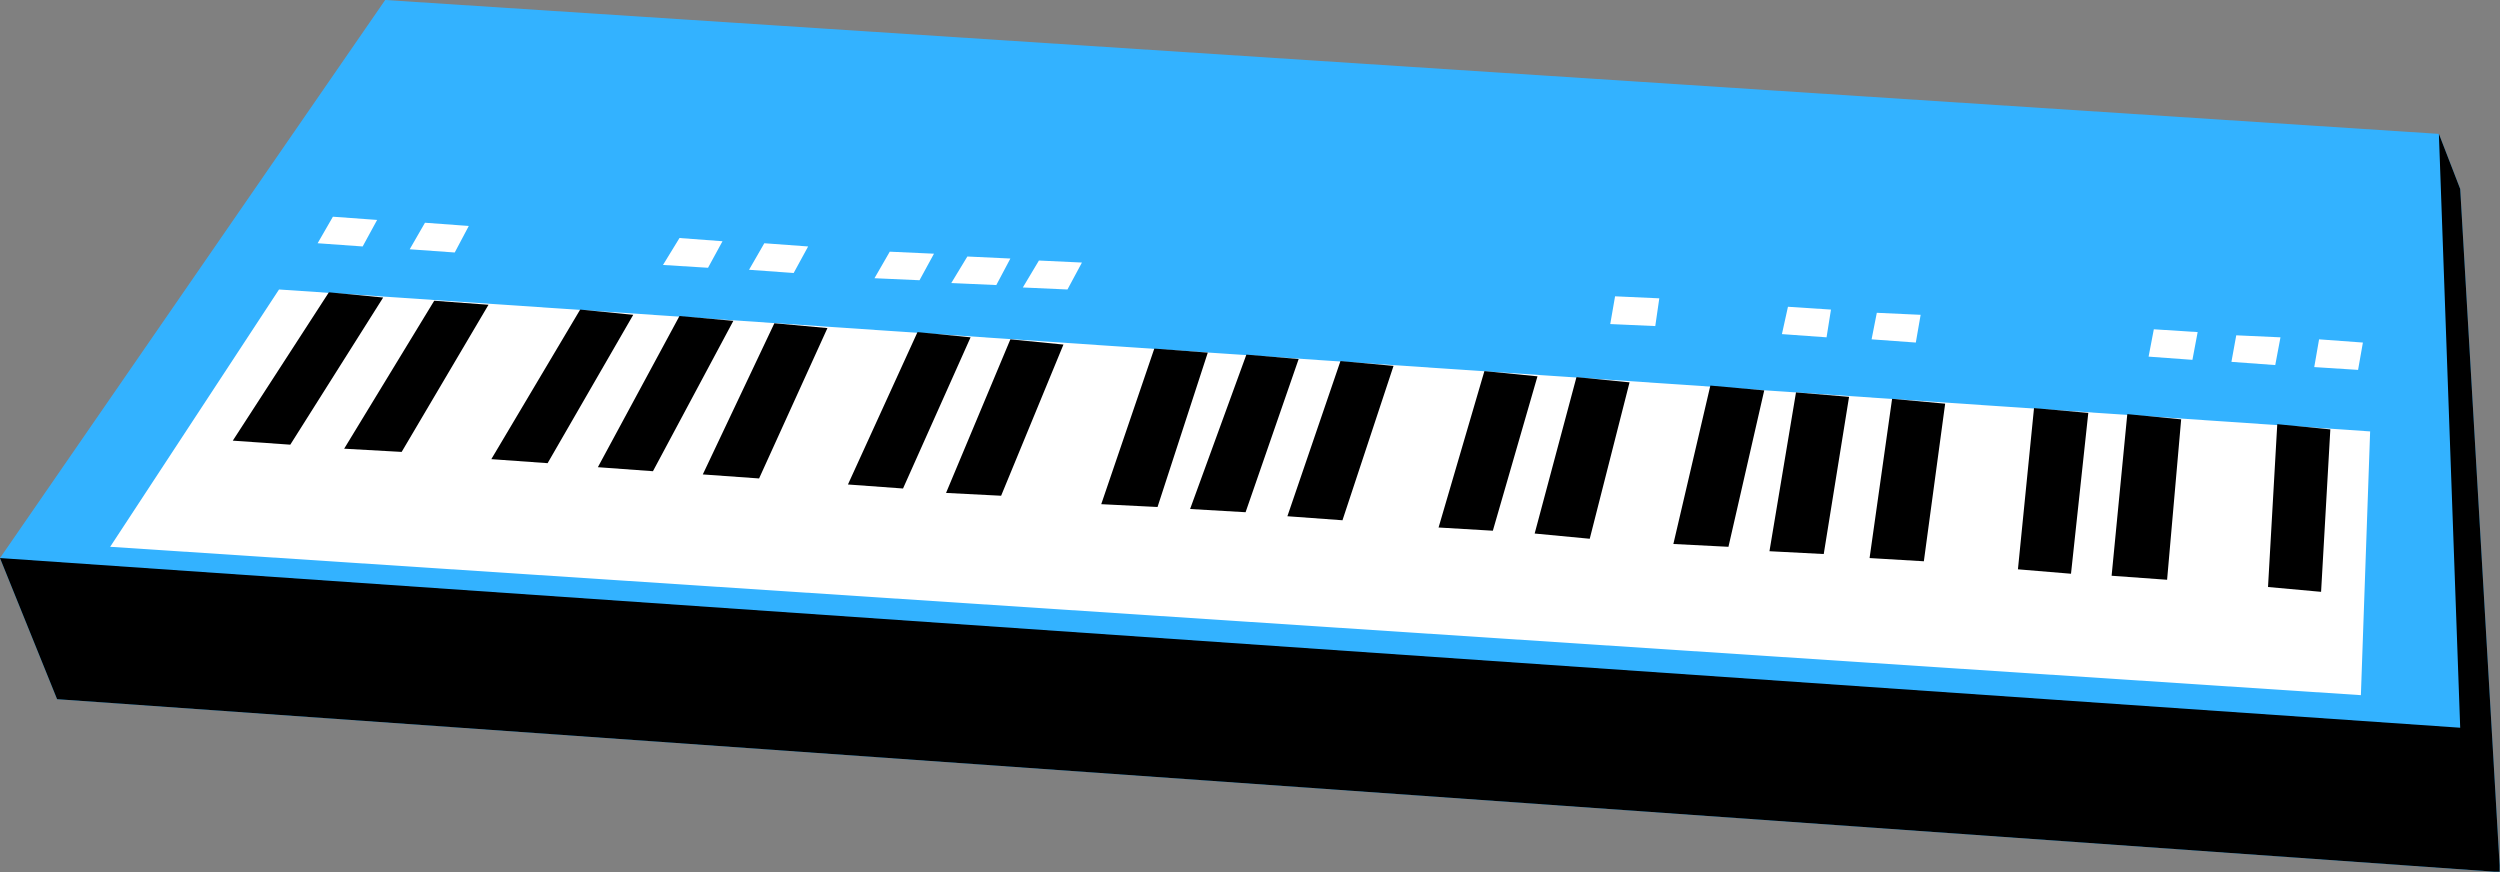 <?xml version="1.0" encoding="UTF-8" standalone="no"?>
<svg
   xmlns:ooo="http://xml.openoffice.org/svg/export"
   xmlns:dc="http://purl.org/dc/elements/1.1/"
   xmlns:cc="http://creativecommons.org/ns#"
   xmlns:rdf="http://www.w3.org/1999/02/22-rdf-syntax-ns#"
   xmlns:svg="http://www.w3.org/2000/svg"
   xmlns="http://www.w3.org/2000/svg"
   xmlns:sodipodi="http://sodipodi.sourceforge.net/DTD/sodipodi-0.dtd"
   xmlns:inkscape="http://www.inkscape.org/namespaces/inkscape"
   version="1.2"
   width="62.18mm"
   height="21.69mm"
   viewBox="0 0 6218 2169"
   preserveAspectRatio="xMidYMid"
   xml:space="preserve"
   id="svg139"
   sodipodi:docname="rec_keyb.svg"
   style="fill-rule:evenodd;stroke-width:28.222;stroke-linejoin:round"
   inkscape:version="0.92.5 (2060ec1f9f, 2020-04-08)"><rect x="0" y="0" width="6218" height="2169" fill="#808080" stroke="none"/><sodipodi:namedview
   pagecolor="#ffffff"
   bordercolor="#666666"
   borderopacity="1"
   objecttolerance="10"
   gridtolerance="10"
   guidetolerance="10"
   inkscape:pageopacity="0"
   inkscape:pageshadow="2"
   inkscape:window-width="664"
   inkscape:window-height="487"
   id="namedview141"
   showgrid="false"
   inkscape:zoom="0.2102413"
   inkscape:cx="117.50551"
   inkscape:cy="40.970077"
   inkscape:window-x="0"
   inkscape:window-y="0"
   inkscape:window-maximized="0"
   inkscape:current-layer="svg139" />
 <defs
   class="ClipPathGroup"
   id="defs8">
  <clipPath
   id="presentation_clip_path"
   clipPathUnits="userSpaceOnUse">
   <rect
   x="0"
   y="0"
   width="21000"
   height="29700"
   id="rect2" />
  </clipPath>
  <clipPath
   id="presentation_clip_path_shrink"
   clipPathUnits="userSpaceOnUse">
   <rect
   x="21"
   y="29"
   width="20958"
   height="29641"
   id="rect5" />
  </clipPath>
 </defs>
 <defs
   class="TextShapeIndex"
   id="defs12">
  <g
   ooo:slide="id1"
   ooo:id-list="id3"
   id="g10" />
 </defs>
 <defs
   class="EmbeddedBulletChars"
   id="defs44">
  <g
   id="bullet-char-template-57356"
   transform="matrix(4.8828125e-4,0,0,-4.8828125e-4,0,0)">
   <path
   d="M 580,1141 1163,571 580,0 -4,571 Z"
   id="path14"
   inkscape:connector-curvature="0" />
  </g>
  <g
   id="bullet-char-template-57354"
   transform="matrix(4.8828125e-4,0,0,-4.8828125e-4,0,0)">
   <path
   d="M 8,1128 H 1137 V 0 H 8 Z"
   id="path17"
   inkscape:connector-curvature="0" />
  </g>
  <g
   id="bullet-char-template-10146"
   transform="matrix(4.8828125e-4,0,0,-4.8828125e-4,0,0)">
   <path
   d="M 174,0 602,739 174,1481 1456,739 Z M 1358,739 309,1346 659,739 Z"
   id="path20"
   inkscape:connector-curvature="0" />
  </g>
  <g
   id="bullet-char-template-10132"
   transform="matrix(4.8828125e-4,0,0,-4.8828125e-4,0,0)">
   <path
   d="M 2015,739 1276,0 H 717 l 543,543 H 174 v 393 h 1086 l -543,545 h 557 z"
   id="path23"
   inkscape:connector-curvature="0" />
  </g>
  <g
   id="bullet-char-template-10007"
   transform="matrix(4.8828125e-4,0,0,-4.8828125e-4,0,0)">
   <path
   d="m 0,-2 c -7,16 -16,29 -25,39 l 381,530 c -94,256 -141,385 -141,387 0,25 13,38 40,38 9,0 21,-2 34,-5 21,4 42,12 65,25 l 27,-13 111,-251 280,301 64,-25 24,25 c 21,-10 41,-24 62,-43 C 886,937 835,863 770,784 769,783 710,716 594,584 L 774,223 c 0,-27 -21,-55 -63,-84 l 16,-20 C 717,90 699,76 672,76 641,76 570,178 457,381 L 164,-76 c -22,-34 -53,-51 -92,-51 -42,0 -63,17 -64,51 -7,9 -10,24 -10,44 0,9 1,19 2,30 z"
   id="path26"
   inkscape:connector-curvature="0" />
  </g>
  <g
   id="bullet-char-template-10004"
   transform="matrix(4.8828125e-4,0,0,-4.8828125e-4,0,0)">
   <path
   d="M 285,-33 C 182,-33 111,30 74,156 52,228 41,333 41,471 c 0,78 14,145 41,201 34,71 87,106 158,106 53,0 88,-31 106,-94 l 23,-176 c 8,-64 28,-97 59,-98 l 735,706 c 11,11 33,17 66,17 42,0 63,-15 63,-46 V 965 c 0,-36 -10,-64 -30,-84 L 442,47 C 390,-6 338,-33 285,-33 Z"
   id="path29"
   inkscape:connector-curvature="0" />
  </g>
  <g
   id="bullet-char-template-9679"
   transform="matrix(4.8828125e-4,0,0,-4.8828125e-4,0,0)">
   <path
   d="M 813,0 C 632,0 489,54 383,161 276,268 223,411 223,592 c 0,181 53,324 160,431 106,107 249,161 430,161 179,0 323,-54 432,-161 108,-107 162,-251 162,-431 0,-180 -54,-324 -162,-431 C 1136,54 992,0 813,0 Z"
   id="path32"
   inkscape:connector-curvature="0" />
  </g>
  <g
   id="bullet-char-template-8226"
   transform="matrix(4.8828125e-4,0,0,-4.8828125e-4,0,0)">
   <path
   d="m 346,457 c -73,0 -137,26 -191,78 -54,51 -81,114 -81,188 0,73 27,136 81,188 54,52 118,78 191,78 73,0 134,-26 185,-79 51,-51 77,-114 77,-187 0,-75 -25,-137 -76,-188 -50,-52 -112,-78 -186,-78 z"
   id="path35"
   inkscape:connector-curvature="0" />
  </g>
  <g
   id="bullet-char-template-8211"
   transform="matrix(4.8828125e-4,0,0,-4.8828125e-4,0,0)">
   <path
   d="M -4,459 H 1135 V 606 H -4 Z"
   id="path38"
   inkscape:connector-curvature="0" />
  </g>
  <g
   id="bullet-char-template-61548"
   transform="matrix(4.8828125e-4,0,0,-4.8828125e-4,0,0)">
   <path
   d="m 173,740 c 0,163 58,303 173,419 116,115 255,173 419,173 163,0 302,-58 418,-173 116,-116 174,-256 174,-419 0,-163 -58,-303 -174,-418 C 1067,206 928,148 765,148 601,148 462,206 346,322 231,437 173,577 173,740 Z"
   id="path41"
   inkscape:connector-curvature="0" />
  </g>
 </defs>
 <g
   id="g49"
   transform="translate(-7391,-13765)">
  <g
   id="id2"
   class="Master_Slide">
   <g
   id="bg-id2"
   class="Background" />
   <g
   id="bo-id2"
   class="BackgroundObjects" />
  </g>
 </g>
 <g
   class="SlideGroup"
   id="g137"
   transform="translate(-7391,-13765)">
  <g
   id="g135">
   <g
   id="container-id1">
    <g
   id="id1"
   class="Slide"
   clip-path="url(#presentation_clip_path)">
     <g
   class="Page"
   id="g131">
      <g
   class="Graphic"
   id="g129">
       <g
   id="id3">
        <rect
   class="BoundingBox"
   x="7391"
   y="13765"
   width="6218"
   height="2169"
   id="rect51"
   style="fill:none;stroke:none" />
        <defs
   id="defs56">
         <clipPath
   id="clip_path_1"
   clipPathUnits="userSpaceOnUse">
          <path
   d="m 7391,13765 h 6217 v 2168 H 7391 Z"
   id="path53"
   inkscape:connector-curvature="0" />
         </clipPath>
        </defs>
        <g
   clip-path="url(#clip_path_1)"
   id="g126">
         <path
   d="m 8349,13765 5108,333 53,137 99,1699 -6076,-430 -142,-351 z"
   id="path58"
   inkscape:connector-curvature="0"
   style="fill:#33b2ff;stroke:none" />
         <path
   d="m 7665,15125 420,-640 5201,353 -23,656 z"
   id="path60"
   inkscape:connector-curvature="0"
   style="fill:#ffffff;stroke:none" />
         <path
   d="m 8219,14304 110,8 -36,66 -112,-8 z"
   id="path62"
   inkscape:connector-curvature="0"
   style="fill:#ffffff;stroke:none" />
         <path
   d="m 8448,14319 109,8 -35,66 -112,-8 z"
   id="path64"
   inkscape:connector-curvature="0"
   style="fill:#ffffff;stroke:none" />
         <path
   d="m 9081,14357 107,8 -36,66 -112,-7 z"
   id="path66"
   inkscape:connector-curvature="0"
   style="fill:#ffffff;stroke:none" />
         <path
   d="m 9292,14370 109,8 -36,66 -111,-8 z"
   id="path68"
   inkscape:connector-curvature="0"
   style="fill:#ffffff;stroke:none" />
         <path
   d="m 9604,14391 110,5 -36,66 -112,-5 z"
   id="path70"
   inkscape:connector-curvature="0"
   style="fill:#ffffff;stroke:none" />
         <path
   d="m 9797,14403 107,5 -35,66 -112,-5 z"
   id="path72"
   inkscape:connector-curvature="0"
   style="fill:#ffffff;stroke:none" />
         <path
   d="m 9975,14413 107,5 -36,67 -111,-5 z"
   id="path74"
   inkscape:connector-curvature="0"
   style="fill:#ffffff;stroke:none" />
         <path
   d="m 11408,14502 110,5 -10,69 -112,-5 z"
   id="path76"
   inkscape:connector-curvature="0"
   style="fill:#ffffff;stroke:none" />
         <path
   d="m 11838,14528 107,7 -11,69 -111,-8 z"
   id="path78"
   inkscape:connector-curvature="0"
   style="fill:#ffffff;stroke:none" />
         <path
   d="m 12059,14543 109,5 -12,69 -110,-8 z"
   id="path80"
   inkscape:connector-curvature="0"
   style="fill:#ffffff;stroke:none" />
         <path
   d="m 12748,14584 109,7 -13,69 -109,-8 z"
   id="path82"
   inkscape:connector-curvature="0"
   style="fill:#ffffff;stroke:none" />
         <path
   d="m 12953,14599 110,5 -13,69 -109,-8 z"
   id="path84"
   inkscape:connector-curvature="0"
   style="fill:#ffffff;stroke:none" />
         <path
   d="m 13159,14609 109,8 -12,68 -109,-7 z"
   id="path86"
   inkscape:connector-curvature="0"
   style="fill:#ffffff;stroke:none" />
         <path
   d="m 7391,15153 142,351 6076,430 -99,-1699 -53,-137 53,1477 z"
   id="path88"
   inkscape:connector-curvature="0"
   style="fill:#000000;stroke:none" />
         <path
   d="m 8209,14492 135,13 -231,366 -143,-10 z"
   id="path90"
   inkscape:connector-curvature="0"
   style="fill:#000000;stroke:none" />
         <path
   d="m 8471,14513 135,10 -216,366 -143,-8 z"
   id="path92"
   inkscape:connector-curvature="0"
   style="fill:#000000;stroke:none" />
         <path
   d="m 8834,14535 132,13 -213,369 -140,-10 z"
   id="path94"
   inkscape:connector-curvature="0"
   style="fill:#000000;stroke:none" />
         <path
   d="m 9081,14551 134,12 -200,374 -137,-10 z"
   id="path96"
   inkscape:connector-curvature="0"
   style="fill:#000000;stroke:none" />
         <path
   d="m 9317,14569 132,12 -170,374 -140,-10 z"
   id="path98"
   inkscape:connector-curvature="0"
   style="fill:#000000;stroke:none" />
         <path
   d="m 9673,14591 132,13 -168,376 -137,-10 z"
   id="path100"
   inkscape:connector-curvature="0"
   style="fill:#000000;stroke:none" />
         <path
   d="m 9904,14609 132,13 -155,376 -137,-7 z"
   id="path102"
   inkscape:connector-curvature="0"
   style="fill:#000000;stroke:none" />
         <path
   d="m 10262,14632 133,10 -125,384 -140,-7 z"
   id="path104"
   inkscape:connector-curvature="0"
   style="fill:#000000;stroke:none" />
         <path
   d="m 10491,14647 130,11 -132,381 -138,-8 z"
   id="path106"
   inkscape:connector-curvature="0"
   style="fill:#000000;stroke:none" />
         <path
   d="m 10725,14663 132,12 -127,384 -137,-10 z"
   id="path108"
   inkscape:connector-curvature="0"
   style="fill:#000000;stroke:none" />
         <path
   d="m 11083,14688 132,13 -111,384 -135,-8 z"
   id="path110"
   inkscape:connector-curvature="0"
   style="fill:#000000;stroke:none" />
         <path
   d="m 11312,14703 132,13 -99,389 -137,-13 z"
   id="path112"
   inkscape:connector-curvature="0"
   style="fill:#000000;stroke:none" />
         <path
   d="m 11645,14724 134,12 -89,389 -137,-7 z"
   id="path114"
   inkscape:connector-curvature="0"
   style="fill:#000000;stroke:none" />
         <path
   d="m 11858,14741 132,11 -63,391 -135,-7 z"
   id="path116"
   inkscape:connector-curvature="0"
   style="fill:#000000;stroke:none" />
         <path
   d="m 12097,14757 132,12 -53,392 -135,-8 z"
   id="path118"
   inkscape:connector-curvature="0"
   style="fill:#000000;stroke:none" />
         <path
   d="m 12450,14780 135,12 -43,400 -132,-11 z"
   id="path120"
   inkscape:connector-curvature="0"
   style="fill:#000000;stroke:none" />
         <path
   d="m 12682,14795 134,13 -35,399 -138,-10 z"
   id="path122"
   inkscape:connector-curvature="0"
   style="fill:#000000;stroke:none" />
         <path
   d="m 13055,14820 132,13 -23,404 -132,-12 z"
   id="path124"
   inkscape:connector-curvature="0"
   style="fill:#000000;stroke:none" />
        </g>
       </g>
      </g>
     </g>
    </g>
   </g>
  </g>
 </g>
</svg>